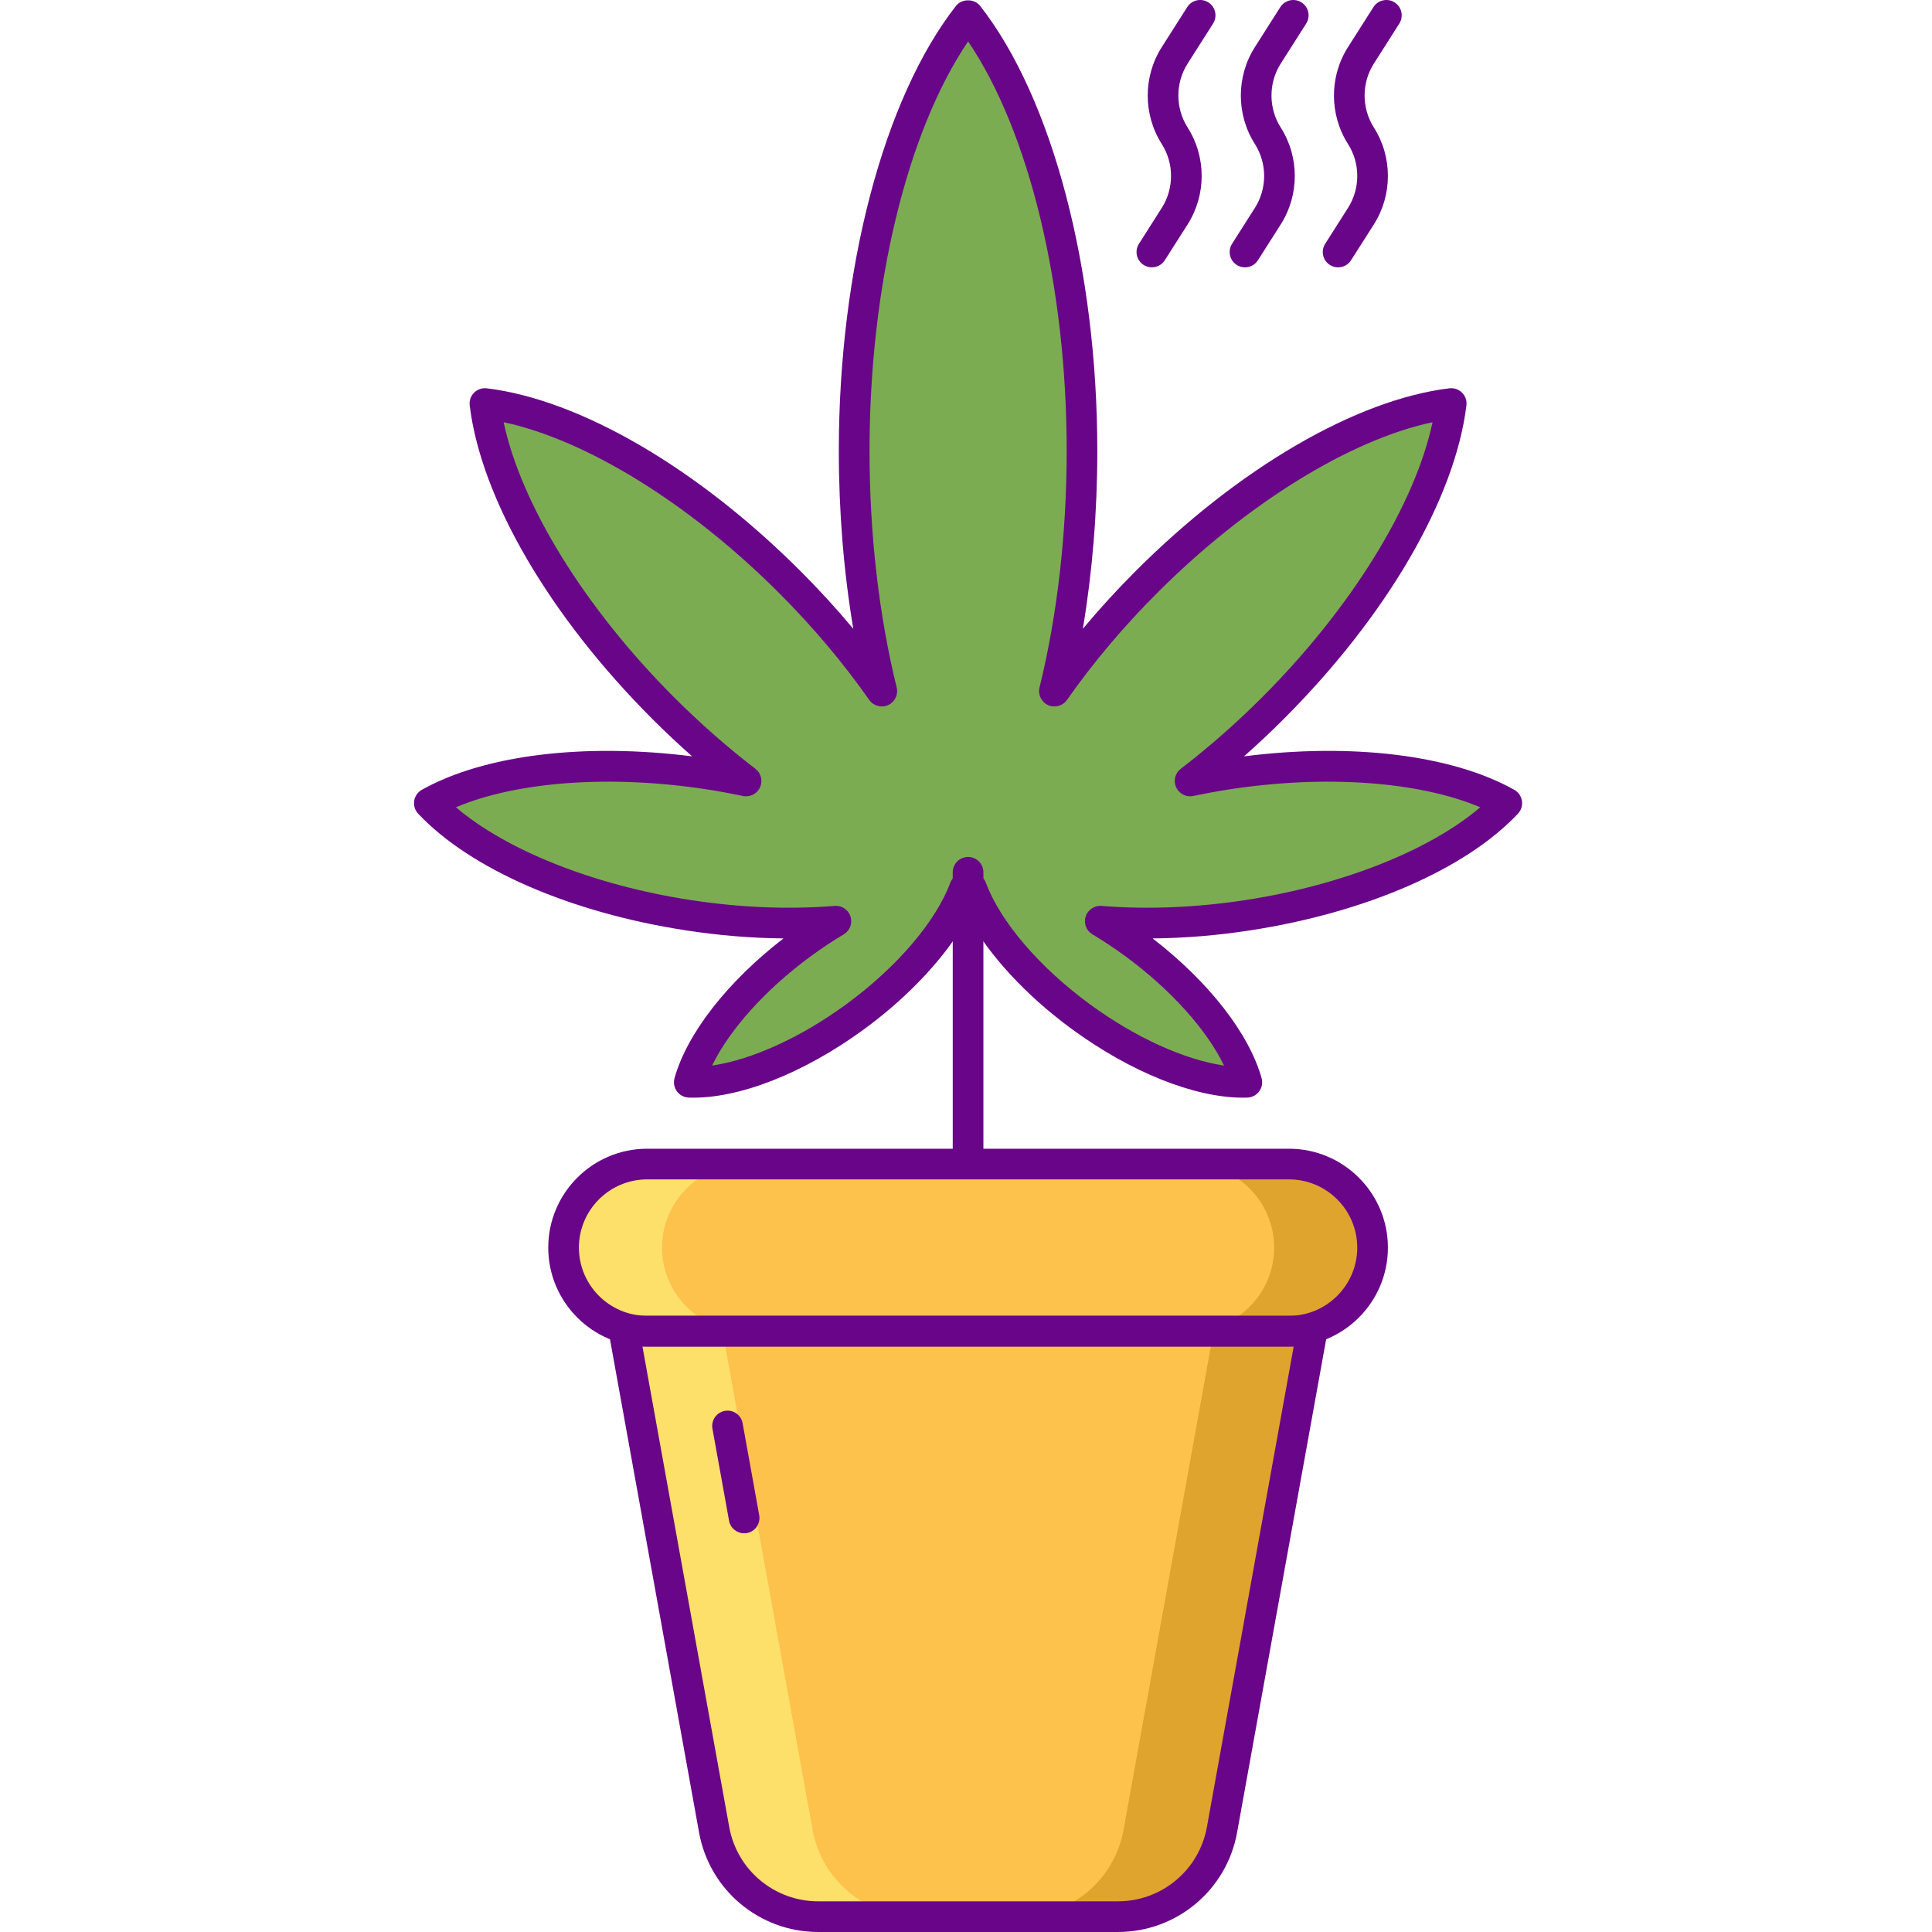 <svg height="504pt" viewBox="-108 0 504 504.002" width="504pt" xmlns="http://www.w3.org/2000/svg"><path d="m217.645 238.734c30.031-4.629 55.094-16.062 67.434-29.207-15.727-8.816-43.07-12.168-73.102-7.539-3.238.5-6.406 1.09-9.523 1.742 7.285-5.59 14.543-11.926 21.582-18.965 26.938-26.934 43.805-57.062 46.543-79.496-22.434 2.734-52.566 19.605-79.5 46.539-9.266 9.266-17.305 18.906-24.023 28.488 4.594-18.613 7.203-39.953 7.203-62.645 0-48.574-11.957-90.953-29.719-113.652-17.758 22.699-29.715 65.078-29.715 113.652 0 22.691 2.609 44.031 7.199 62.645-6.715-9.578-14.758-19.223-24.023-28.488-26.934-26.934-57.062-43.801-79.496-46.539 2.738 22.434 19.605 52.562 46.539 79.5 7.039 7.039 14.301 13.371 21.586 18.965-3.117-.652-6.285-1.246-9.523-1.746-30.031-4.629-57.375-1.277-73.102 7.543 12.34 13.141 37.402 24.578 67.434 29.207 13.727 2.117 26.875 2.547 38.625 1.57-2.957 1.766-5.918 3.727-8.852 5.875-15.543 11.387-26.297 25.152-29.395 36.156 11.426.359 27.789-5.75 43.332-17.141 14.34-10.508 24.59-23.035 28.523-33.555.234-.121.48-.238.711-.363.051.008.109.02.16.027.051-.008.109-.02.16-.027.227.125.477.242.711.363 3.934 10.52 14.184 23.047 28.523 33.555 15.543 11.387 31.906 17.5 43.332 17.141-3.098-11.004-13.855-24.766-29.395-36.156-2.934-2.148-5.895-4.109-8.852-5.875 11.746.977 24.895.543 38.621-1.574zm0 0" fill="#7bac51"/><path d="m134.648 320.004c-2.207 0-4-1.789-4-4 0-2.207 1.793-4 4-4 3.25 0 5.891-2.641 5.891-5.891v-78.559c0-2.211 1.793-4 4-4 2.211 0 4 1.789 4 4v78.559c0 7.664-6.23 13.891-13.891 13.891zm0 0" fill="#690589"/><path d="m216.277 286.352c-12.703 0-29.305-6.641-44.707-17.93-11.875-8.699-21.566-19.23-27.031-29.176-5.461 9.945-15.152 20.477-27.027 29.176-15.859 11.621-32.941 18.332-45.824 17.91-1.227-.039-2.371-.641-3.098-1.633-.727-.992-.957-2.262-.625-3.449 3.297-11.711 13.836-25.18 28.422-36.445-8.305-.07-16.859-.773-25.559-2.117-30.148-4.648-56.223-16.023-69.742-30.426-.844-.895-1.227-2.129-1.039-3.348.188-1.215.926-2.277 2-2.879 16.242-9.105 42.309-12.285 70.504-8.727-3.531-3.117-6.984-6.363-10.336-9.715-26.887-26.887-44.711-57.48-47.688-81.844-.145-1.219.273-2.441 1.145-3.309.867-.871 2.082-1.289 3.312-1.145 24.363 2.973 54.957 20.797 81.84 47.684 4.859 4.859 9.461 9.891 13.77 15.055-2.484-14.781-3.773-30.527-3.773-46.383 0-47.523 11.711-92.016 30.566-116.113 1.516-1.938 4.785-1.938 6.301 0 18.855 24.098 30.566 68.59 30.566 116.113 0 15.855-1.289 31.605-3.773 46.383 4.305-5.164 8.91-10.195 13.77-15.055 26.883-26.887 57.477-44.711 81.84-47.684 1.227-.152 2.445.273 3.312 1.145.871.867 1.293 2.09 1.145 3.309-2.977 24.363-20.801 54.961-47.688 81.844-3.352 3.355-6.805 6.602-10.336 9.715 28.191-3.562 54.258-.375 70.504 8.727 1.074.602 1.812 1.664 2 2.879.188 1.219-.195 2.453-1.039 3.348-13.52 14.402-39.594 25.777-69.742 30.426-8.703 1.344-17.254 2.047-25.559 2.117 14.586 11.266 25.125 24.734 28.422 36.445.332 1.188.105 2.457-.625 3.449-.727.992-1.871 1.594-3.098 1.633-.363.012-.734.02-1.109.02zm-106.215-50.047c1.723 0 3.273 1.113 3.805 2.777.57 1.773-.156 3.703-1.754 4.656-2.887 1.727-5.762 3.633-8.539 5.668-11.879 8.703-21.285 19.207-25.805 28.566 10.289-1.496 23.137-7.301 35.012-16 13.18-9.656 23.324-21.52 27.145-31.73.34-.91 1.004-1.668 1.863-2.125l.656-.336c.645-.355 1.375-.527 2.094-.496.738-.027 1.457.137 2.098.496l.656.336c.859.457 1.523 1.215 1.863 2.125 3.82 10.211 13.965 22.074 27.145 31.73 11.875 8.699 24.723 14.508 35.012 16-4.523-9.359-13.93-19.863-25.805-28.566-2.777-2.035-5.652-3.941-8.539-5.668-1.598-.953-2.324-2.883-1.754-4.656.566-1.773 2.312-2.91 4.137-2.762 11.781.98 24.805.449 37.68-1.539 25.223-3.891 47.965-12.969 61.121-24.188-15.926-6.734-40.348-8.543-65.566-4.652-2.965.457-6.008 1.016-9.312 1.703-1.824.383-3.672-.551-4.453-2.246-.781-1.695-.281-3.703 1.199-4.84 7.344-5.641 14.473-11.906 21.195-18.621 23.301-23.305 39.906-50.25 44.492-71.797-21.547 4.586-48.488 21.191-71.793 44.496-8.824 8.824-16.758 18.23-23.578 27.953-1.105 1.578-3.172 2.141-4.934 1.348-1.75-.801-2.688-2.73-2.227-4.602 4.637-18.793 7.086-40.121 7.086-61.684 0-43.059-9.766-83.273-25.715-106.852-15.957 23.578-25.719 63.789-25.719 106.852 0 21.562 2.449 42.891 7.086 61.684.461 1.871-.477 3.801-2.227 4.602-1.758.793-3.824.23-4.934-1.348-6.816-9.719-14.75-19.125-23.578-27.953-23.309-23.305-50.254-39.91-71.797-44.496 4.586 21.547 21.191 48.492 44.492 71.797 6.719 6.715 13.848 12.98 21.191 18.621 1.48 1.137 1.977 3.145 1.199 4.84-.777 1.695-2.629 2.633-4.453 2.246-3.301-.688-6.348-1.246-9.312-1.703-25.223-3.891-49.641-2.082-65.562 4.652 13.152 11.219 35.895 20.297 61.117 24.188 12.875 1.988 25.902 2.516 37.68 1.539.109-.012.219-.016.332-.016zm0 0" fill="#690589"/><path d="m228.262 347.266h-167.445c-12.039 0-21.797-9.762-21.797-21.797 0-12.043 9.758-21.801 21.797-21.801h167.445c12.043 0 21.801 9.758 21.801 21.801 0 12.035-9.758 21.797-21.801 21.797zm0 0" fill="#fcc24c"/><path d="m183.645 500h-78.207c-13.344 0-24.77-9.547-27.141-22.68l-23.488-130.055h179.465l-23.488 130.055c-2.367 13.133-13.797 22.68-27.141 22.68zm0 0" fill="#fcc24c"/><path d="m208.594 347.266-23.488 130.055c-2.371 13.133-13.801 22.68-27.145 22.68h25.68c13.344 0 24.773-9.547 27.145-22.68l23.488-130.055zm0 0" fill="#dea42e"/><path d="m80.488 347.266 23.488 130.055c2.371 13.129 13.801 22.68 27.145 22.68h-25.684c-13.34 0-24.77-9.547-27.141-22.68l-23.488-130.055zm0 0" fill="#fce06a"/><path d="m228.262 303.668h-25.68c12.039 0 21.797 9.758 21.797 21.797 0 12.039-9.762 21.797-21.797 21.797h25.68c12.043 0 21.801-9.758 21.801-21.797 0-12.039-9.758-21.797-21.801-21.797zm0 0" fill="#dea42e"/><path d="m60.816 347.266h25.684c-12.039 0-21.801-9.762-21.801-21.797 0-12.043 9.762-21.801 21.801-21.801h-25.684c-12.039 0-21.797 9.762-21.797 21.801 0 12.035 9.758 21.797 21.797 21.797zm0 0" fill="#fce06a"/><g fill="#690589"><path d="m228.262 351.266h-167.441c-14.227 0-25.801-11.574-25.801-25.797 0-14.227 11.574-25.801 25.801-25.801h167.445c14.223 0 25.797 11.574 25.797 25.801 0 14.223-11.574 25.797-25.801 25.797zm-167.441-43.598c-9.816 0-17.801 7.984-17.801 17.797 0 9.816 7.984 17.797 17.801 17.797h167.445c9.812 0 17.797-7.98 17.797-17.797 0-9.812-7.984-17.797-17.797-17.797zm0 0"/><path d="m183.645 504h-78.207c-15.289 0-28.363-10.922-31.078-25.969l-23.488-130.055c-.211-1.164.105-2.363.867-3.273s1.883-1.438 3.07-1.438h179.465c1.188 0 2.309.527 3.07 1.438s1.078 2.109.867 3.273l-23.488 130.055c-2.719 15.047-15.789 25.969-31.078 25.969zm-124.051-152.734 22.637 125.344c2.027 11.234 11.789 19.391 23.207 19.391h78.203c11.418 0 21.18-8.156 23.207-19.391l22.637-125.344zm0 0"/><path d="m86.121 399.996c-1.898 0-3.586-1.355-3.934-3.289l-4.332-24c-.391-2.176 1.051-4.254 3.223-4.648 2.188-.398 4.258 1.051 4.648 3.227l4.332 24c.391 2.172-1.051 4.254-3.223 4.648-.242.039-.48.062-.715.062zm0 0"/><path d="m192.488 69.746c-.734 0-1.477-.199-2.145-.625-1.863-1.184-2.414-3.656-1.227-5.52l5.953-9.359c3.223-5.066 3.223-11.613 0-16.68-4.883-7.676-4.883-17.594 0-25.27l6.641-10.438c1.184-1.867 3.66-2.414 5.52-1.23 1.867 1.188 2.414 3.66 1.23 5.523l-6.641 10.434c-3.223 5.066-3.223 11.617 0 16.684 4.883 7.676 4.883 17.594 0 25.27l-5.953 9.355c-.766 1.199-2.059 1.855-3.379 1.855zm0 0"/><path d="m216.777 69.746c-.734 0-1.477-.199-2.141-.625-1.867-1.184-2.414-3.656-1.23-5.52l5.953-9.359c3.223-5.066 3.223-11.613 0-16.68-4.883-7.676-4.883-17.594 0-25.27l6.637-10.438c1.188-1.863 3.656-2.414 5.523-1.227 1.867 1.184 2.414 3.656 1.227 5.52l-6.637 10.438c-3.223 5.066-3.223 11.617 0 16.684 4.883 7.672 4.883 17.594 0 25.27l-5.953 9.355c-.762 1.195-2.059 1.852-3.379 1.852zm0 0"/><path d="m241.07 69.746c-.734 0-1.477-.199-2.145-.625-1.863-1.184-2.414-3.656-1.227-5.52l5.953-9.359c3.223-5.066 3.223-11.613 0-16.68-4.883-7.676-4.883-17.594 0-25.27l6.637-10.438c1.188-1.863 3.656-2.414 5.523-1.227 1.863 1.184 2.414 3.656 1.227 5.52l-6.637 10.438c-3.223 5.066-3.223 11.617 0 16.684 4.883 7.672 4.883 17.594 0 25.27l-5.953 9.355c-.766 1.195-2.059 1.852-3.379 1.852zm0 0"/></g></svg>